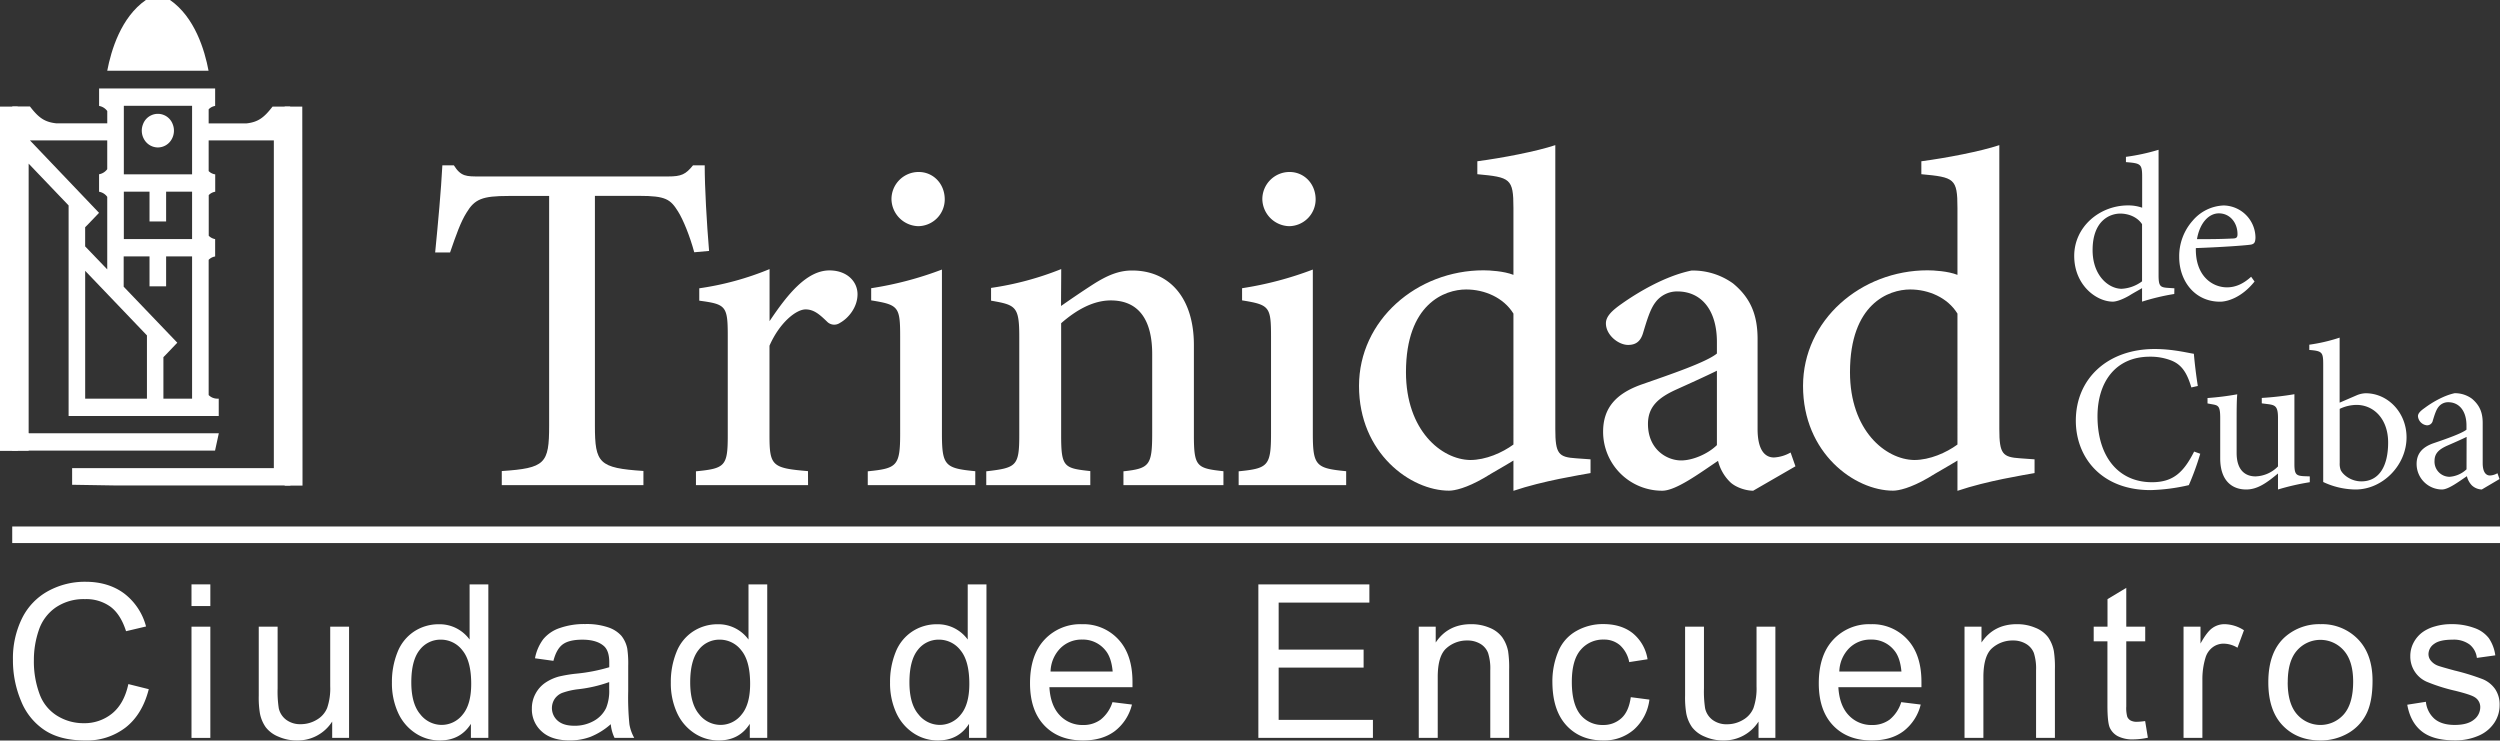 <svg xmlns="http://www.w3.org/2000/svg" viewBox="0 0 979.13 290.03"><rect x="0" y="0" width="979.13" height="290.03" fill="#333333" stroke="none"/><defs><style>.cls-1{fill:#fff;}</style></defs><g id="Capa_2" data-name="Capa 2"><g id="Capa_1-2" data-name="Capa 1"><path class="cls-1" d="M66.59,0H57.13C47.39,6.75,43.53,19.7,42,27.71H81.68C80.18,19.7,76.32,6.75,66.59,0Z"/><path class="cls-1" d="M61.83,57.75a6.23,6.23,0,0,0,5.44-3.27,6.79,6.79,0,0,0,.37-5.84,6.19,6.19,0,0,0-11.62,0,6.79,6.79,0,0,0,.37,5.84A6.24,6.24,0,0,0,61.83,57.75Z"/><path class="cls-1" d="M113.74,189.9v-6.56h0l-.09-141.59h-6.91c-3.36,4.36-5.66,6.07-10.26,6.59H81.72V42.82a4.49,4.49,0,0,1,2.54-1.33V34.64H38.81v6.85a5,5,0,0,1,3.2,2v4.81H22c-4.61-.52-6.9-2.23-10.26-6.59H4.82c0,2,0,4.22-.1,6.59h0V176.49h6.5l73,0,1.48-6.79H11.22V64.09L26.87,80.46v82.46h58.8v-6.79h-.73a4.74,4.74,0,0,1-3.22-1.41V101.77a4.54,4.54,0,0,1,2.54-1.32V93.64h0a4.52,4.52,0,0,1-2.51-1.32V76.42a4.42,4.42,0,0,1,2.54-1.32V68.29A4.49,4.49,0,0,1,81.72,67V55h25.53V183.34h-79v6.52l16.73.27h68.75V190a.38.38,0,0,0,0-.1ZM11.74,55H42V66.25a5,5,0,0,1-3.2,2V75.1a4.91,4.91,0,0,1,3.2,2V105.5l-8.65-9V89l.84-.84,4.6-4.8ZM57.55,156.13H33.36V106.07l24.19,25.29Zm17.68,0H64V139.87l.84-.84,4.6-4.81-21-21.93V100.43H58.56v11.71h6.5V100.43H75.23Zm0-62.49H48.5V75.07H58.56V86.74h6.5V75.07H75.23Zm0-25.35H48.5V41.44H75.23Z"/><path class="cls-1" d="M271.9,98.8c-1.74-6.42-4.31-12.72-6.32-15.94-3-4.82-4.83-6.15-15.2-6.15H233v90c0,14.71,1.55,16.59,19,17.74V190H196.52v-5.51c17-1.15,18.55-2.87,18.55-17.74v-90H199.15c-10.27,0-13.24,1.21-16.47,6.59-2.3,3.69-4,8.55-6.41,15.54h-5.84c1.15-11.75,2.29-24,2.82-34.12h4.51c2.79,4.43,4.87,4.35,10.15,4.35h73.78c5.17,0,6.86-.81,9.72-4.35H276c0,8.58.78,22.5,1.71,33.52Z"/><path class="cls-1" d="M316.48,190H272.57v-5.41c11.38-1.11,12.46-2,12.46-14V131.53c0-11.74-.74-12.37-11.16-13.77v-4.85a114.16,114.16,0,0,0,27.53-7.52v20.39c6.85-10.24,14.46-19.87,23.45-19.87,6.89,0,11,4.35,11,9.33,0,5.15-3.62,9.44-6.9,11.23a3.91,3.91,0,0,1-5-.47c-2.86-2.75-5.12-4.82-8.44-4.82-3.7,0-10.18,5.17-14.14,14.22v35c0,12.08,1,12.94,15.08,14.12Z"/><path class="cls-1" d="M339.86,190v-5.41c11.42-1.15,12.69-2,12.69-14.79V131.81c0-11.7-.63-12.44-11.35-14.17v-4.76a134.91,134.91,0,0,0,27.71-7.31v64.19c0,12.65,1.2,13.64,13.06,14.79V190ZM359.64,88.58a10.78,10.78,0,0,1-10.49-10.46,10.63,10.63,0,0,1,10.68-10.76c5.61,0,10.18,4.51,10.18,10.76A10.49,10.49,0,0,1,359.64,88.58Z"/><path class="cls-1" d="M440,190v-5.41c10.25-1.11,11.26-2.32,11.26-15V138.66c0-13-5-21-16.22-21-7.12,0-13.81,4-19.44,8.93v43.79c0,12.57,1.05,13,11.42,14.12V190H386.27v-5.41c11.81-1.37,12.93-2,12.93-14.25V131.92c0-11.93-1.34-12.48-11.05-14.16v-5a119.5,119.5,0,0,0,27.48-7.38c0,4-.07,10-.07,14.46,3.72-2.6,7.78-5.39,12.52-8.45,5.27-3.35,9.87-5.45,15.27-5.45,14.91,0,24.24,11,24.24,29.18V170.4c0,12.44,1.12,13,11.57,14.15V190Z"/><path class="cls-1" d="M485.12,190v-5.41c11.42-1.15,12.68-2,12.68-14.79V131.81c0-11.7-.62-12.44-11.34-14.17v-4.76a135.08,135.08,0,0,0,27.71-7.31v64.19c0,12.65,1.2,13.64,13.06,14.79V190ZM504.9,88.58a10.79,10.79,0,0,1-10.5-10.46,10.64,10.64,0,0,1,10.68-10.76c5.61,0,10.19,4.51,10.19,10.76A10.5,10.5,0,0,1,504.9,88.58Z"/><path class="cls-1" d="M622.94,185.28c-4,.74-18.52,3-30.2,6.95V180.37c-3.34,2.08-8.15,4.72-11.49,6.8-6.91,4-11.53,5-13.73,5-15,0-35.26-14.64-35.26-41,0-25.79,22.66-45.3,48.77-45.3,2.37,0,8,.31,11.71,1.78V81.42c0-11.53-1.23-12-14.14-13.19V63.16c9.84-1.3,23.23-3.87,30.54-6.32V168.05c0,9.74,1.27,11,8.19,11.45l5.61.4Zm-30.2-62.46c-3.87-6.28-11.3-9.45-18.52-9.45-8.36,0-23.57,5.58-23.57,32.4,0,22.83,13.89,34.2,25.15,34.39,6.1,0,12.55-2.85,16.94-6.06Z"/><path class="cls-1" d="M686.64,192.19c-3.19,0-7.28-1.52-9.24-3.6a17.37,17.37,0,0,1-4.53-8.1c-7.38,4.95-16.49,11.7-21.85,11.7a23.1,23.1,0,0,1-23.16-23.08c0-9.24,4.92-14.93,15.08-18.53,11.28-3.94,25.36-8.71,29.49-12.12v-4.52c0-12.57-6.13-19.8-15.5-19.8a10.53,10.53,0,0,0-8.51,4.18c-2.07,2.67-3.28,6.7-4.92,12.12-1,3.35-2.9,4.65-5.86,4.65-3.77,0-8.68-3.85-8.68-8.45,0-2.74,2.38-5,6.2-7.68,5.93-4.2,16.75-10.82,27.32-13A26.9,26.9,0,0,1,678.74,111c6.77,5.58,9.62,12.17,9.62,21.81V168c0,8.63,3.12,11.17,6.41,11.17a14.63,14.63,0,0,0,6.52-1.95l1.9,5.41Zm-14.21-47c-4,2-11.88,5.55-16.06,7.44-6.83,3.13-10.94,6.63-10.94,13.41,0,10,7.4,14.29,13,14.29,4.43,0,10.39-2.47,14-6Z"/><path class="cls-1" d="M796.84,185.28c-4,.74-18.52,3-30.2,6.95V180.37c-3.34,2.08-8.15,4.72-11.49,6.8-6.91,4-11.53,5-13.73,5-15,0-35.26-14.64-35.26-41,0-25.79,22.66-45.3,48.77-45.3,2.37,0,8,.31,11.71,1.78V81.42c0-11.53-1.23-12-14.14-13.19V63.16c9.84-1.3,23.23-3.87,30.54-6.32V168.05c0,9.74,1.27,11,8.19,11.45l5.61.4Zm-30.2-62.46c-3.87-6.28-11.3-9.45-18.52-9.45-8.36,0-23.57,5.58-23.57,32.4,0,22.83,13.89,34.2,25.15,34.39,6.1,0,12.55-2.85,16.94-6.06Z"/><path class="cls-1" d="M50.27,267.92l8,2q-2.5,9.81-9,14.95A24.79,24.79,0,0,1,33.33,290q-9.72,0-15.81-4a24.69,24.69,0,0,1-9.27-11.46,40.92,40.92,0,0,1-3.18-16.12A35.36,35.36,0,0,1,8.66,242.1a24.55,24.55,0,0,1,10.21-10.62,29.86,29.86,0,0,1,14.58-3.63q9,0,15.18,4.59a23.84,23.84,0,0,1,8.57,12.92l-7.83,1.85q-2.1-6.57-6.07-9.56a16.15,16.15,0,0,0-10-3A19.41,19.41,0,0,0,21.7,238a17.56,17.56,0,0,0-6.54,8.92,35.85,35.85,0,0,0-1.89,11.55,36.68,36.68,0,0,0,2.24,13.39,16.62,16.62,0,0,0,7,8.55,19.46,19.46,0,0,0,10.21,2.83A17.15,17.15,0,0,0,44,279.37Q48.64,275.52,50.27,267.92Z"/><path class="cls-1" d="M75,237.36v-8.49h7.38v8.49ZM75,289V245.44h7.38V289Z"/><path class="cls-1" d="M130.1,289v-6.4A16,16,0,0,1,116.27,290a17.54,17.54,0,0,1-7.2-1.48,11.8,11.8,0,0,1-5-3.71,13.93,13.93,0,0,1-2.28-5.47,37.67,37.67,0,0,1-.45-6.9v-27h7.39V269.6a43.22,43.22,0,0,0,.45,7.8,7.7,7.7,0,0,0,3,4.57,9.12,9.12,0,0,0,5.58,1.66,12.09,12.09,0,0,0,6.23-1.7,9.45,9.45,0,0,0,4.13-4.63,23.47,23.47,0,0,0,1.21-8.52V245.44h7.38V289Z"/><path class="cls-1" d="M184.43,289v-5.5Q180.29,290,172.24,290a17.09,17.09,0,0,1-9.57-2.87,18.82,18.82,0,0,1-6.77-8,27.71,27.71,0,0,1-2.4-11.83,31,31,0,0,1,2.17-11.84,17.21,17.21,0,0,1,6.52-8.14,17.42,17.42,0,0,1,9.73-2.83,14.49,14.49,0,0,1,7,1.66,14.74,14.74,0,0,1,5,4.33V228.87h7.34V289Zm-23.34-21.74c0,5.57,1.17,9.75,3.53,12.51a10.62,10.62,0,0,0,8.32,4.14,10.45,10.45,0,0,0,8.23-4q3.38-4,3.38-12.08,0-8.94-3.44-13.12a10.61,10.61,0,0,0-8.5-4.19,10.22,10.22,0,0,0-8.22,4Q161.09,258.61,161.09,267.27Z"/><path class="cls-1" d="M239.21,283.63a27.55,27.55,0,0,1-7.9,4.93,23,23,0,0,1-8.14,1.43q-7.18,0-11-3.51a11.56,11.56,0,0,1-3.86-9,11.91,11.91,0,0,1,1.46-5.84,12,12,0,0,1,3.81-4.25,17.88,17.88,0,0,1,5.31-2.42,54.14,54.14,0,0,1,6.57-1.11,67.62,67.62,0,0,0,13.16-2.54c0-1,0-1.66,0-1.93q0-4.51-2.1-6.36c-1.88-1.66-4.69-2.5-8.41-2.5q-5.2,0-7.69,1.83c-1.65,1.21-2.88,3.37-3.67,6.46l-7.22-1a18,18,0,0,1,3.24-7.48,14.19,14.19,0,0,1,6.53-4.39,28.91,28.91,0,0,1,9.88-1.54,26.34,26.34,0,0,1,9.07,1.31,12,12,0,0,1,5.12,3.3,11.63,11.63,0,0,1,2.3,5,41.14,41.14,0,0,1,.37,6.81v9.84a105.66,105.66,0,0,0,.47,13A16.57,16.57,0,0,0,248.4,289h-7.71A15.62,15.62,0,0,1,239.21,283.63Zm-.62-16.49a53.51,53.51,0,0,1-12.06,2.79,27.92,27.92,0,0,0-6.44,1.48,6.53,6.53,0,0,0-2.91,2.4,6.55,6.55,0,0,0,1.21,8.43q2.24,2,6.54,2a15.14,15.14,0,0,0,7.59-1.87,11.45,11.45,0,0,0,4.88-5.11,17.66,17.66,0,0,0,1.19-7.38Z"/><path class="cls-1" d="M293.66,289v-5.5Q289.52,290,281.48,290a17.15,17.15,0,0,1-9.58-2.87,18.89,18.89,0,0,1-6.77-8,27.71,27.71,0,0,1-2.4-11.83,31,31,0,0,1,2.18-11.84,17.15,17.15,0,0,1,6.52-8.14,17.42,17.42,0,0,1,9.72-2.83,14.5,14.5,0,0,1,12,6V228.87h7.34V289Zm-23.34-21.74c0,5.57,1.18,9.75,3.53,12.51a10.64,10.64,0,0,0,8.33,4.14,10.43,10.43,0,0,0,8.22-4q3.39-4,3.39-12.08,0-8.94-3.45-13.12a10.61,10.61,0,0,0-8.49-4.19,10.22,10.22,0,0,0-8.22,4Q270.32,258.61,270.32,267.27Z"/><path class="cls-1" d="M379.52,289v-5.5Q375.38,290,367.34,290a17.1,17.1,0,0,1-9.58-2.87,18.89,18.89,0,0,1-6.77-8,27.71,27.71,0,0,1-2.4-11.83,31,31,0,0,1,2.17-11.84,17.17,17.17,0,0,1,6.53-8.14,17.37,17.37,0,0,1,9.72-2.83,14.49,14.49,0,0,1,7,1.66,14.74,14.74,0,0,1,5,4.33V228.87h7.34V289Zm-23.34-21.74c0,5.57,1.17,9.75,3.53,12.51a10.62,10.62,0,0,0,8.32,4.14,10.45,10.45,0,0,0,8.23-4q3.38-4,3.38-12.08,0-8.94-3.44-13.12a10.61,10.61,0,0,0-8.5-4.19,10.22,10.22,0,0,0-8.22,4Q356.18,258.61,356.18,267.27Z"/><path class="cls-1" d="M435.7,275l7.63.94a18.67,18.67,0,0,1-6.69,10.38Q431.75,290,424.17,290q-9.56,0-15.16-5.88t-5.6-16.52q0-11,5.66-17.06a19.17,19.17,0,0,1,14.69-6.07A18.6,18.6,0,0,1,438,250.41q5.55,5.94,5.54,16.73c0,.44,0,1.1,0,2H411q.42,7.18,4.06,11a12.11,12.11,0,0,0,9.11,3.81,11.29,11.29,0,0,0,6.93-2.13A14.17,14.17,0,0,0,435.7,275ZM411.45,263h24.33q-.5-5.49-2.79-8.24a11.3,11.3,0,0,0-9.15-4.27,11.72,11.72,0,0,0-8.55,3.4A13.51,13.51,0,0,0,411.45,263Z"/><path class="cls-1" d="M492.84,289V228.87h43.48V236H500.79v18.42h33.27v7.05H500.79v20.47h36.92V289Z"/><path class="cls-1" d="M555.66,289V245.44h6.64v6.2q4.8-7.19,13.87-7.18a18.26,18.26,0,0,1,7.24,1.41,11.44,11.44,0,0,1,4.94,3.72,14.35,14.35,0,0,1,2.3,5.45,42.69,42.69,0,0,1,.41,7.18V289h-7.39v-26.5a19.76,19.76,0,0,0-.86-6.75,7.09,7.09,0,0,0-3-3.57,9.73,9.73,0,0,0-5.15-1.33,12,12,0,0,0-8.14,3q-3.44,3-3.43,11.37V289Z"/><path class="cls-1" d="M638.7,273.05,646,274a18.83,18.83,0,0,1-6.09,11.76,17.75,17.75,0,0,1-12,4.24q-8.94,0-14.37-5.84T608,267.39A30.34,30.34,0,0,1,610.36,255a16.25,16.25,0,0,1,7.12-7.93,21,21,0,0,1,10.39-2.65q7.1,0,11.61,3.59a16.46,16.46,0,0,1,5.79,10.19l-7.18,1.11a12,12,0,0,0-3.63-6.61,9.44,9.44,0,0,0-6.3-2.21,11.43,11.43,0,0,0-9.06,4q-3.5,4-3.49,12.65T619,279.94a11,11,0,0,0,8.78,4,10.33,10.33,0,0,0,7.26-2.67C637,279.48,638.18,276.74,638.7,273.05Z"/><path class="cls-1" d="M688.73,289v-6.4A16,16,0,0,1,674.9,290a17.54,17.54,0,0,1-7.2-1.48,11.86,11.86,0,0,1-5-3.71,13.93,13.93,0,0,1-2.28-5.47,37.67,37.67,0,0,1-.45-6.9v-27h7.39V269.6a43.22,43.22,0,0,0,.45,7.8A7.7,7.7,0,0,0,670.8,282a9.16,9.16,0,0,0,5.58,1.66,12.13,12.13,0,0,0,6.24-1.7,9.47,9.47,0,0,0,4.12-4.63,23.47,23.47,0,0,0,1.21-8.52V245.44h7.38V289Z"/><path class="cls-1" d="M744.62,275l7.63.94a18.67,18.67,0,0,1-6.69,10.38Q740.69,290,733.09,290q-9.55,0-15.16-5.88t-5.6-16.52q0-11,5.66-17.06a19.17,19.17,0,0,1,14.69-6.07A18.6,18.6,0,0,1,747,250.41q5.55,5.94,5.54,16.73c0,.44,0,1.1,0,2H720q.42,7.18,4.06,11a12.11,12.11,0,0,0,9.11,3.81,11.29,11.29,0,0,0,6.93-2.13A14.17,14.17,0,0,0,744.62,275ZM720.37,263H744.7q-.5-5.49-2.79-8.24a11.3,11.3,0,0,0-9.15-4.27,11.72,11.72,0,0,0-8.55,3.4A13.51,13.51,0,0,0,720.37,263Z"/><path class="cls-1" d="M769.41,289V245.44h6.65v6.2q4.8-7.19,13.86-7.18a18.23,18.23,0,0,1,7.24,1.41,11.53,11.53,0,0,1,5,3.72A14.19,14.19,0,0,1,804.4,255a41.62,41.62,0,0,1,.41,7.18V289h-7.38v-26.5a20,20,0,0,0-.86-6.75,7.16,7.16,0,0,0-3.06-3.57,9.7,9.7,0,0,0-5.15-1.33,12,12,0,0,0-8.14,3q-3.42,3-3.42,11.37V289Z"/><path class="cls-1" d="M840.15,282.4l1.07,6.52a27.27,27.27,0,0,1-5.58.66,12.64,12.64,0,0,1-6.24-1.27,7.14,7.14,0,0,1-3.11-3.34c-.6-1.38-.91-4.29-.91-8.72V251.19H820v-5.75h5.41V234.66l7.35-4.43v15.21h7.42v5.75h-7.42v25.47a12.82,12.82,0,0,0,.39,4.06,3.1,3.1,0,0,0,1.27,1.44,5,5,0,0,0,2.52.53A24.34,24.34,0,0,0,840.15,282.4Z"/><path class="cls-1" d="M855.19,289V245.44h6.64v6.61c1.7-3.09,3.26-5.13,4.7-6.11a8.14,8.14,0,0,1,4.74-1.48,14.36,14.36,0,0,1,7.58,2.38l-2.54,6.85a10.52,10.52,0,0,0-5.41-1.6,7.07,7.07,0,0,0-4.35,1.45,7.92,7.92,0,0,0-2.75,4,28.71,28.71,0,0,0-1.23,8.61V289Z"/><path class="cls-1" d="M888.39,267.23q0-12.1,6.73-17.93a20.25,20.25,0,0,1,13.7-4.84,19.55,19.55,0,0,1,14.69,5.89q5.7,5.88,5.7,16.26,0,8.42-2.53,13.23a17.9,17.9,0,0,1-7.34,7.49A21.44,21.44,0,0,1,908.82,290q-9.15,0-14.79-5.86T888.39,267.23Zm7.59,0q0,8.36,3.65,12.53a12.17,12.17,0,0,0,18.34,0q3.64-4.19,3.65-12.76,0-8.09-3.67-12.24a12.17,12.17,0,0,0-18.32,0Q896,258.87,896,267.23Z"/><path class="cls-1" d="M942.81,276l7.3-1.14a10.21,10.21,0,0,0,3.42,6.72q2.81,2.34,7.86,2.34t7.54-2.07A6.17,6.17,0,0,0,971.4,277a4.49,4.49,0,0,0-2.18-3.94q-1.51-1-7.55-2.5A69.34,69.34,0,0,1,950.41,267,10.75,10.75,0,0,1,944,257a11.18,11.18,0,0,1,1.33-5.39,12,12,0,0,1,3.63-4.13,15.41,15.41,0,0,1,4.7-2.15,22.19,22.19,0,0,1,6.37-.88,25.14,25.14,0,0,1,9,1.48,12.17,12.17,0,0,1,5.72,4,15.56,15.56,0,0,1,2.54,6.74l-7.22,1a7.84,7.84,0,0,0-2.85-5.25,10.4,10.4,0,0,0-6.66-1.89q-5.08,0-7.26,1.68a4.91,4.91,0,0,0-2.18,3.94,4,4,0,0,0,.91,2.58,6.42,6.42,0,0,0,2.83,2c.73.28,2.91.91,6.52,1.89A89.94,89.94,0,0,1,972.36,266a11.1,11.1,0,0,1,4.86,3.87,10.8,10.8,0,0,1,1.76,6.32,12.34,12.34,0,0,1-2.15,7,13.89,13.89,0,0,1-6.21,5,22.62,22.62,0,0,1-9.19,1.78q-8.49,0-12.94-3.53T942.81,276Z"/><path class="cls-1" d="M851.56,115.14a87.2,87.2,0,0,0-12.62,3v-5.29c-1.46.89-3.58,2-5,2.92-3.26,1.88-5.46,2.37-6.43,2.37-6.51,0-15.14-6.52-15.14-17.91s9.93-19.78,21.08-19.78a16.36,16.36,0,0,1,5.53.9v-12c0-5.21-.57-5.37-6.35-5.86V61.43a80.93,80.93,0,0,0,12.78-2.77v49.08c0,4.23.57,4.8,3.58,5l2.61.17ZM838.94,87.8c-1.87-2.85-5.37-4.15-8.54-4.15-3.91,0-10.83,2.6-10.83,14.32,0,9.85,6.11,15.06,11.32,15.14a14.63,14.63,0,0,0,8.05-2.93Z"/><path class="cls-1" d="M883,110.26c-5.21,6.51-10.91,7.9-13.51,7.9-9.93,0-16-8.14-16-17.5a20.94,20.94,0,0,1,5.29-14.25,16.73,16.73,0,0,1,12.13-5.94,12.7,12.7,0,0,1,12.45,12.62c-.08,1.62-.32,2.36-1.62,2.68-1.63.33-12,1.06-21.73,1.39-.25,10.9,6.43,15.38,12.2,15.38,3.34,0,6.43-1.38,9.45-4.15Zm-14-26.7c-3.75,0-7.41,3.5-8.55,10.1,4.56,0,9.12,0,13.92-.25,1.47,0,1.95-.4,1.95-1.63C876.38,87.47,873.54,83.56,869,83.56Z"/><path class="cls-1" d="M861.73,177.71A104.46,104.46,0,0,1,857.26,190a74.12,74.12,0,0,1-14.9,1.95C822.91,192,813,179,813,164.77c0-16.61,12.61-28.08,30.85-28.08,7,0,12.69,1.46,15.38,1.87.32,3.66.89,8.54,1.55,12.61l-2.53.57c-1.63-5.45-3.58-8.79-7.73-10.5A22.41,22.41,0,0,0,842,139.7c-13.43,0-20.51,9.93-20.51,23.36,0,15.7,8.14,25.8,21.33,25.8,8.3,0,12.37-3.83,16.52-12Z"/><path class="cls-1" d="M904.63,188.86a93.8,93.8,0,0,0-12.45,2.85v-6.27c-4.4,3.66-8,6.27-12.46,6.27-5.45,0-10.17-3.34-10.17-12.21V163.71c0-4.4-.65-4.89-2.69-5.29l-2.28-.41v-2.12a109.21,109.21,0,0,0,11.64-1.46c-.24,2.6-.24,6.51-.24,11.88v11.07c0,7.16,3.74,9.2,7.41,9.2a12.84,12.84,0,0,0,8.79-3.91v-19c0-4.4-1-5-3.75-5.37l-2.6-.33v-2.12a116.2,116.2,0,0,0,12.78-1.46V181.7c0,4.06.65,4.63,3.74,4.8l2.28.08Z"/><path class="cls-1" d="M922.94,154.84a9.71,9.71,0,0,1,3.59-.82c8.7,0,16,7.57,16,17.26,0,11-9.44,20.51-20.1,20.43a30.32,30.32,0,0,1-12.54-2.93V143c0-5-.24-5.53-5.45-5.94V135a67.15,67.15,0,0,0,11.88-2.77v25.47Zm-6.59,26.45a7,7,0,0,0,.41,2.85c1,2,4.15,4.39,8.06,4.39,7,0,10.5-6,10.5-15.22s-5.62-14.73-12.38-14.73a15.65,15.65,0,0,0-6.59,1.55Z"/><path class="cls-1" d="M972,191.71a6,6,0,0,1-3.83-1.55,7.58,7.58,0,0,1-2-3.66c-3.26,2.19-7.25,5.21-9.77,5.21a10,10,0,0,1-9.93-10c0-4,2.2-6.6,6.68-8.14,5-1.71,11.06-3.83,12.85-5.29v-1.63c0-5.78-2.93-9.12-7.16-9.12a4.73,4.73,0,0,0-3.82,1.87c-.9,1.14-1.47,2.93-2.2,5.29a2.27,2.27,0,0,1-2.36,1.88A3.91,3.91,0,0,1,947,163c0-1.14,1.06-2.12,2.68-3.26C952,158,956.72,155,961.36,154a11.21,11.21,0,0,1,6.84,2.2c2.85,2.44,4.15,5.21,4.15,9.44v15.71c0,3.74,1.39,4.88,2.85,4.88a6.44,6.44,0,0,0,2.93-.89l.81,2.28Zm-5.95-20.6c-1.79.9-5.69,2.61-7.56,3.42-3.1,1.39-5,2.93-5,5.94a5.92,5.92,0,0,0,5.86,6.27,10.76,10.76,0,0,0,6.67-2.93Z"/><rect class="cls-1" x="4.79" y="206.2" width="974.34" height="6.49"/><polygon class="cls-1" points="118.48 189.9 118.48 190.19 111.49 190.19 111.49 41.75 118.39 41.75 118.48 183.34 118.48 189.9"/><polygon class="cls-1" points="6.99 176.49 6.99 176.5 0 176.5 0 41.75 6.91 41.75 6.98 169.71 6.99 176.49"/><polygon class="cls-1" points="11.22 169.72 11.22 176.5 0 176.5 0 169.69 4.72 169.7 6.98 169.71 11.22 169.72"/></g></g></svg>